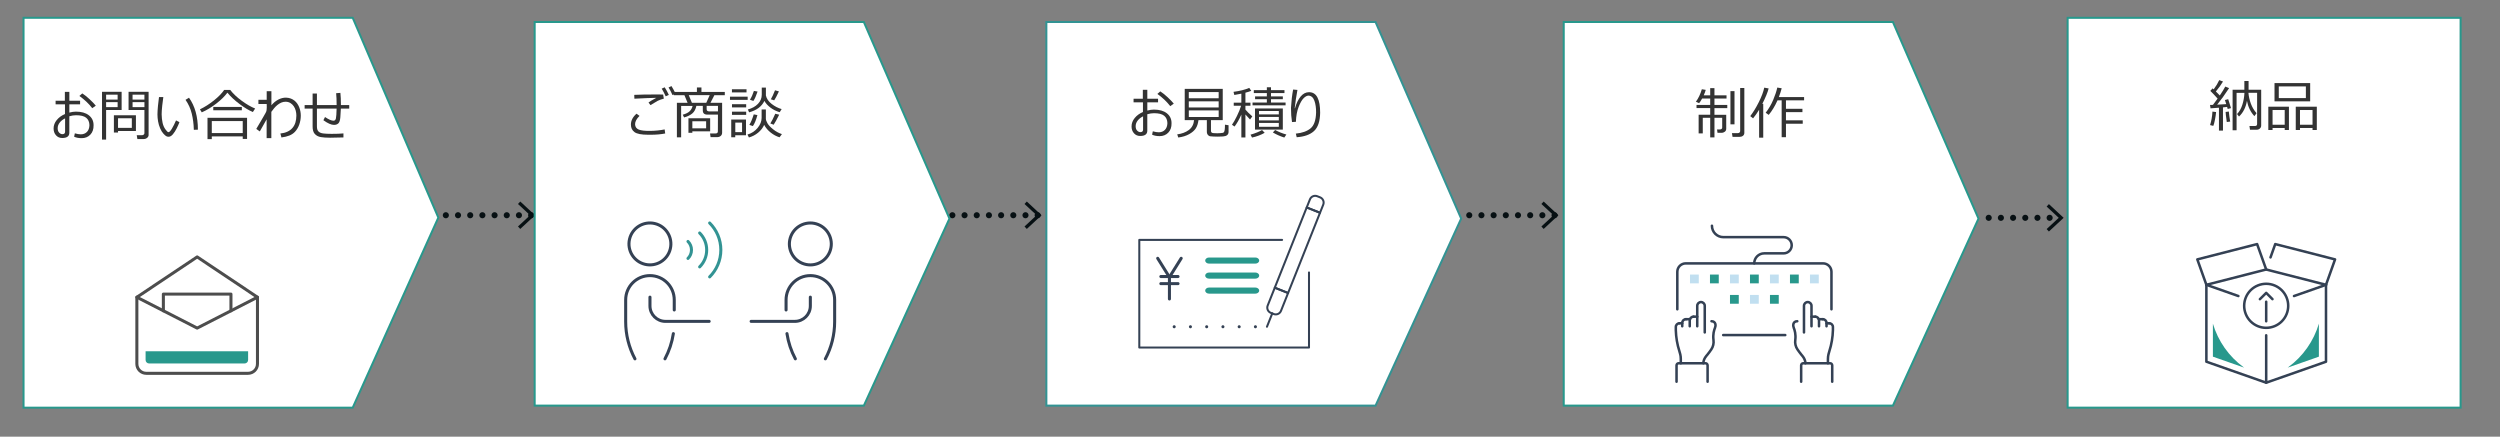 <?xml version="1.0" encoding="UTF-8"?>
<svg xmlns="http://www.w3.org/2000/svg" version="1.1" viewBox="0 0 1231 215">
  <rect x="0" y="0" width="1231" height="215" fill="#808080" stroke="none"/>
  <defs>
    <style>
      .cls-1 {
        stroke: #4d4d4d;
      }

      .cls-1, .cls-2, .cls-3, .cls-4, .cls-5, .cls-6, .cls-7, .cls-8 {
        fill: none;
      }

      .cls-1, .cls-2, .cls-3, .cls-4, .cls-6, .cls-7, .cls-8 {
        stroke-linecap: round;
        stroke-linejoin: round;
      }

      .cls-1, .cls-3, .cls-4, .cls-6 {
        stroke-width: 1.5px;
      }

      .cls-9 {
        fill: #071013;
      }

      .cls-10 {
        fill: #28988c;
      }

      .cls-2 {
        stroke-width: 1.25px;
      }

      .cls-2, .cls-4, .cls-6, .cls-7 {
        stroke: #344154;
      }

      .cls-11, .cls-12 {
        fill: #fff;
        stroke-miterlimit: 10;
      }

      .cls-11, .cls-3 {
        stroke: #329393;
      }

      .cls-12 {
        stroke: #28988c;
      }

      .cls-4 {
        stroke-dasharray: 0 8;
      }

      .cls-13 {
        fill: #c1dff0;
      }

      .cls-14 {
        fill: #333;
      }

      .cls-15 {
        display: none;
      }

      .cls-8 {
        stroke: #071013;
        stroke-dasharray: 0 6;
        stroke-width: 3px;
      }

      .cls-16 {
        fill: #e6e6e6;
      }
    </style>
  </defs>
  <!-- Generator: Adobe Illustrator 28.7.1, SVG Export Plug-In . SVG Version: 1.2.0 Build 142)  -->
  <g>
    <g id="_レイヤー_2" data-name="レイヤー_2" class="cls-15">
      <rect class="cls-16" x="1" width="1231" height="215"/>
    </g>
    <g id="_レイヤー_1" data-name="レイヤー_1">
      <g>
        <line class="cls-8" x1="219.53" y1="105.98" x2="261.65" y2="105.98"/>
        <polygon class="cls-9" points="256.18 112.73 255.05 111.52 261.01 105.98 255.05 100.44 256.18 99.23 263.44 105.98 256.18 112.73"/>
      </g>
      <g>
        <line class="cls-8" x1="468.95" y1="105.98" x2="511.06" y2="105.98"/>
        <polygon class="cls-9" points="505.6 112.73 504.47 111.52 510.43 105.98 504.47 100.44 505.6 99.23 512.85 105.98 505.6 112.73"/>
      </g>
      <g>
        <line class="cls-8" x1="723.46" y1="105.98" x2="765.57" y2="105.98"/>
        <polygon class="cls-9" points="760.1 112.73 758.98 111.52 764.94 105.98 758.98 100.44 760.1 99.23 767.36 105.98 760.1 112.73"/>
      </g>
      <g>
        <line class="cls-8" x1="979.24" y1="107.25" x2="1014.35" y2="107.25"/>
        <polygon class="cls-9" points="1008.88 114 1007.76 112.79 1013.72 107.25 1007.76 101.71 1008.88 100.5 1016.14 107.25 1008.88 114"/>
      </g>
      <g>
        <polygon class="cls-12" points="173.68 200.73 11.59 200.73 11.59 8.77 173.68 8.77 215.84 107.15 173.68 200.73"/>
        <g>
          <rect class="cls-5" x="25.42" y="42.74" width="162.78" height="38.2"/>
          <path class="cls-14" d="M36.5,67.31l.36-1.66c1.09.32,2.06.49,2.92.49,1.23,0,2.24-.39,3.02-1.17.78-.78,1.2-1.9,1.24-3.36-.04-1.59-.58-2.8-1.61-3.63-1.03-.83-2.69-1.24-5.01-1.24-1.01,0-2.1.17-3.28.51v8.11c0,1.73-1.17,2.59-3.52,2.59-1.23,0-2.25-.44-3.04-1.33-.8-.89-1.19-2.01-1.19-3.37,0-1.49.52-2.88,1.55-4.14,1.03-1.27,2.38-2.25,4.06-2.96v-4.78h-4.62v-1.77h4.56v-4.37h2.21v4.37h5.29v1.77h-5.29v4.06c1.2-.31,2.28-.47,3.24-.47,2.7,0,4.82.6,6.37,1.81,1.55,1.21,2.32,2.83,2.32,4.89.04,1.94-.5,3.49-1.6,4.64-1.1,1.15-2.53,1.73-4.27,1.73-1.48,0-2.71-.24-3.71-.72ZM32.04,58.29c-1.11.54-1.99,1.23-2.65,2.08-.66.85-.99,1.77-.99,2.77s.25,1.68.74,2.18c.49.5,1.01.75,1.56.75.9,0,1.35-.41,1.35-1.24v-6.53ZM47.17,52.03l-1.74,1.24c-1.67-2.19-3.79-4.19-6.34-6.02l1.42-1.26c1.12.71,2.31,1.66,3.58,2.84s2.3,2.25,3.08,3.19Z"/>
          <path class="cls-14" d="M52.25,54.16v14.58h-2.02v-23.54h9.66v8.96h-7.64ZM52.25,49.03h5.67v-2.43h-5.67v2.43ZM57.92,50.3h-5.67v2.44h5.67v-2.44ZM58.12,64.51v.76h-2.04v-8.52h10.85v7.76h-8.81ZM58.12,62.96h6.79v-4.71h-6.79v4.71ZM70.83,68.46h-3.19l-.31-1.89h2.62c.32,0,.6-.1.82-.3.22-.2.34-.42.34-.65v-11.45h-7.81v-8.96h9.87v21.26c0,.54-.24,1.01-.72,1.4s-1.02.59-1.62.59ZM65.27,49.03h5.84v-2.43h-5.84v2.43ZM71.12,50.3h-5.84v2.44h5.84v-2.44Z"/>
          <path class="cls-14" d="M88.35,60.16c-.31.85-.74,1.85-1.32,3-.57,1.14-1.2,2.13-1.89,2.95-.69.82-1.4,1.23-2.14,1.23-.45,0-.85-.11-1.2-.32s-.81-.63-1.38-1.26c-.57-.62-1.09-1.47-1.56-2.56-.47-1.08-.81-2.22-1.02-3.41-.21-1.19-.31-2.34-.31-3.47,0-1.01.09-2.43.26-4.28.22-1.93.38-3.35.5-4.24h2.13c-.11.81-.29,2.22-.54,4.24-.19,1.8-.28,3.22-.28,4.27.03,1.57.18,2.97.47,4.22.29,1.25.76,2.32,1.43,3.22.67.9,1.14,1.34,1.43,1.34.47,0,1.05-.6,1.75-1.79.7-1.19,1.37-2.53,2-4.02l1.66.86ZM97.45,63.85l-2.02.07v-.24c-.07-2.68-.41-5.25-1.01-7.72-.6-2.47-1.62-4.73-3.07-6.8l1.71-1.05c2.92,4.09,4.39,9.34,4.39,15.75Z"/>
          <path class="cls-14" d="M124.52,55.16c-1.92-.79-4.09-2.09-6.51-3.9-2.43-1.81-4.44-3.68-6.05-5.63-1.25,1.73-3.06,3.51-5.43,5.35-2.37,1.84-4.76,3.29-7.18,4.34l-.9-1.48c2.34-1.12,4.64-2.59,6.89-4.39,2.25-1.8,3.93-3.52,5.04-5.17h2.98c1.42,1.84,3.33,3.64,5.72,5.38,2.39,1.74,4.57,3,6.55,3.77l-1.11,1.73ZM119.52,67.15h-15.23v1.35h-2.12v-10.51h19.48v10.43h-2.13v-1.27ZM104.29,65.51h15.23v-5.9h-15.23v5.9ZM119.08,54.28h-14.06v-1.63h14.06v1.63Z"/>
          <path class="cls-14" d="M131.33,58.67c-.45.8-.96,1.72-1.55,2.77-.58,1.04-1.2,2.14-1.86,3.28l-1.73-1.24c.35-.6.73-1.25,1.14-1.94.41-.69.82-1.39,1.23-2.09.41-.7.81-1.39,1.19-2.05.39-.67.74-1.28,1.05-1.84.24-.43.4-.86.46-1.28.06-.42.09-.87.09-1.34,0-.23,0-.48,0-.75,0-.27-.02-.6-.03-.99h-4.08v-2.04h4.08v-4.25h2.32v6.92c.49-.58,1.02-1.11,1.59-1.59.58-.47,1.18-.87,1.8-1.2.63-.33,1.27-.58,1.93-.74.66-.17,1.33-.24,2-.21.82.04,1.57.18,2.24.44s1.28.6,1.81,1.03.99.92,1.38,1.49c.39.57.71,1.17.96,1.82s.44,1.32.57,2.02c.13.7.19,1.4.19,2.09,0,.76-.07,1.5-.2,2.25-.13.74-.32,1.45-.56,2.13-.24.68-.54,1.32-.9,1.92s-.76,1.15-1.22,1.63c-.74.78-1.65,1.39-2.73,1.83-1.08.44-2.39.75-3.92.95l-.53-1.94c1.35-.14,2.52-.45,3.51-.92.99-.47,1.81-1.09,2.46-1.84.65-.76,1.13-1.65,1.44-2.67.31-1.03.47-2.17.47-3.43,0-.81-.11-1.62-.32-2.42-.22-.81-.54-1.53-.98-2.17-.44-.64-.99-1.16-1.65-1.57-.66-.4-1.44-.62-2.33-.63-.78,0-1.51.14-2.19.45-.68.31-1.31.7-1.9,1.18-.58.48-1.12,1.02-1.61,1.61-.49.59-.93,1.17-1.34,1.74v12.93h-2.32v-9.34Z"/>
          <path class="cls-14" d="M169.12,67.67c-2.21.09-4.42.14-6.61.14-1.88,0-3.41-.11-4.6-.32-1.18-.21-2.14-.72-2.88-1.51s-1.1-2.02-1.1-3.66v-8.83h-3.93v-1.77h3.93v-5.66h2.13v5.66h9.7c0-2.28-.08-4.22-.24-5.83l2.09-.16c.17,1.65.26,3.49.26,5.53v.46h4.09v1.77h-4.12c-.04,1.41-.13,2.85-.26,4.33s-.46,2.45-.99,2.94c-.53.49-1.23.74-2.13.74-1.35,0-3.09-.77-5.22-2.31l.8-1.57c1.81,1.21,3.2,1.82,4.17,1.82.63,0,1.03-.38,1.2-1.14s.28-2.36.34-4.81h-9.69v8.8c0,1.12.25,1.93.76,2.44s1.27.83,2.27.97,2.41.21,4.2.21c2.31,0,4.25-.07,5.82-.22v1.98Z"/>
        </g>
        <polyline class="cls-1" points="126.77 146.35 97.08 161.55 67.39 146.35"/>
        <path class="cls-1" d="M126.77,146.35l-29.69-19.84-29.69,19.84v32.83c0,2.56,2.08,4.64,4.64,4.64h50.11c2.56,0,4.64-2.08,4.64-4.64v-32.83Z"/>
        <polyline class="cls-1" points="113.72 153.03 113.72 144.82 80.44 144.82 80.44 153.03"/>
        <path class="cls-10" d="M71.69,172.95v4.31c0,.95.79,1.72,1.76,1.72h46.96c.97,0,1.76-.77,1.76-1.72v-4.31h-50.47Z"/>
      </g>
      <g>
        <polygon class="cls-12" points="425.36 199.73 263.27 199.73 263.27 10.84 425.36 10.84 467.51 107.64 425.36 199.73"/>
        <g>
          <rect class="cls-5" x="309.34" y="41.74" width="115.18" height="38.2"/>
          <path class="cls-14" d="M327.53,65.73c-2.11.41-4.47.62-7.1.62h-1.24c-3.33,0-5.58-.43-6.76-1.3-1.18-.86-1.77-2.1-1.77-3.71,0-1.96.92-3.75,2.77-5.36l1.47,1.09c-1.46,1.43-2.19,2.8-2.19,4.12.05,1.28.66,2.15,1.83,2.62,1.17.47,3.08.69,5.73.64,2.38-.03,4.71-.27,7.01-.72l.26,1.98ZM326.86,48.57c-.46.1-.98.26-1.57.48-.59.22-1.08.42-1.46.61-.39.18-1.57.89-3.54,2.11l-.96-1.31c.41-.38,1.69-1.14,3.85-2.29-2.66.04-6.27.19-10.81.43l-.07-1.89c2.67-.14,6.42-.2,11.26-.2,1.48,0,2.47.01,2.96.04l.35,2.02ZM329.34,46.74l-1.55.69c-.65-1.45-1.3-2.71-1.96-3.78l1.46-.67c.78,1.21,1.47,2.47,2.05,3.77ZM332.68,46.18l-1.55.63c-.6-1.4-1.25-2.64-1.93-3.74l1.43-.69c.62.96,1.3,2.23,2.05,3.79Z"/>
          <path class="cls-14" d="M353.08,67.52h-3.19l-.27-1.81h2.73c.76,0,1.13-.35,1.13-1.04l.03-8.23h-5.2c-1.5,0-2.25-.68-2.25-2.05v-2.25h-3.17c-.34,1.65-1.01,2.89-2.01,3.73-1,.84-2.34,1.49-4.04,1.96l-.65-1.35c1.6-.45,2.75-1.04,3.46-1.76.7-.72,1.16-1.58,1.38-2.57h-5.64v15.49h-2.09v-17.02h5.26l-1.55-3.75h-5.24v-1.61h11.39v-2.2h2.23v2.2h11.5v1.61h-5.13l-1.93,3.75h5.74v14.71c0,.67-.23,1.21-.7,1.61-.46.4-1.06.59-1.79.59ZM340.91,64.68v.7h-1.92v-7.13h10.69v6.42h-8.77ZM340.68,50.61h7.09l1.69-3.75h-10.31l1.54,3.75ZM347.7,59.71h-6.79v3.47h6.79v-3.47ZM353.53,54.86v-2.73s-5.57,0-5.57,0v1.69c0,.69.46,1.04,1.39,1.04h4.18Z"/>
          <path class="cls-14" d="M359.44,49.19v-1.58h8.71v1.58h-8.71ZM362.03,66.59v1.01h-1.97v-8.73h7.27v7.72h-5.3ZM360.4,45.51v-1.55h7.19v1.55h-7.19ZM360.43,52.89v-1.58h6.99v1.58h-6.99ZM360.43,56.55v-1.58h6.99v1.58h-6.99ZM365.39,60.38h-3.33v4.68h3.33v-4.68ZM376.28,61.5c-.66,1.45-1.65,2.73-2.98,3.83s-2.84,1.89-4.54,2.36l-.7-1.44c2.05-.6,3.73-1.7,5.02-3.29s1.94-3.24,1.94-4.94v-4.12h2.09v4.62c0,.51.26,1.23.77,2.15.51.92,1.45,1.92,2.8,3,1.35,1.08,2.8,1.87,4.33,2.36l-1.16,1.58c-1.53-.46-2.98-1.24-4.36-2.33-1.38-1.1-2.45-2.35-3.21-3.77ZM376.39,49.69c-1.3,2.74-3.81,4.61-7.53,5.62l-.62-1.4c2.09-.57,3.75-1.49,4.99-2.78,1.24-1.29,1.86-2.79,1.86-4.49v-3.52h2.04v3.91c.34,1.56,1.28,2.94,2.82,4.14s3.18,2.05,4.93,2.54l-.96,1.55c-1.78-.55-3.33-1.33-4.64-2.34-1.31-1.01-2.27-2.09-2.88-3.22ZM370.72,62.08l-1.73-.59c.79-1.34,1.51-3.07,2.15-5.18l1.81.36c-.67,2.45-1.41,4.25-2.23,5.41ZM370.97,49.71l-1.69-.59c.79-1.29,1.44-2.74,1.94-4.35l1.81.31c-.7,2.1-1.39,3.64-2.06,4.63ZM380.95,61.41l-1.63-.62c.68-1.06,1.49-2.66,2.42-4.79l1.94.47c-1.18,2.36-2.09,4-2.73,4.94ZM381.21,49.4l-1.65-.51c.59-.98,1.28-2.46,2.06-4.43l1.92.54c-1,2.15-1.78,3.62-2.33,4.4Z"/>
        </g>
        <g>
          <g>
            <circle class="cls-6" cx="320.04" cy="120.12" r="10.32" transform="translate(129.6 404) rotate(-76.72)"/>
            <path class="cls-6" d="M320.04,146.31v4.31c0,4.21,3.41,7.62,7.62,7.62h21.53"/>
            <path class="cls-6" d="M327.43,176.69h0c2.07-3.89,3.46-8.09,4.13-12.42"/>
            <path class="cls-6" d="M332,152.63v-4.96c0-6.6-5.35-11.96-11.96-11.96h0c-6.6,0-11.96,5.35-11.96,11.96v10.72c0,6.39,1.57,12.67,4.57,18.31h0"/>
          </g>
          <g>
            <path class="cls-3" d="M349.43,136.34c3.4-3.4,5.51-8.1,5.51-13.27,0-5.18-2.11-9.87-5.51-13.27"/>
            <path class="cls-3" d="M344.51,131.42c2.14-2.14,3.46-5.09,3.46-8.35s-1.33-6.21-3.46-8.35"/>
            <path class="cls-3" d="M338.76,127.25c1.07-1.07,1.73-2.55,1.73-4.18,0-1.63-.66-3.11-1.73-4.18"/>
          </g>
          <g>
            <circle class="cls-6" cx="399.01" cy="120.12" r="10.32" transform="translate(135.34 442.79) rotate(-67.5)"/>
            <path class="cls-6" d="M399.01,146.31v4.31c0,4.21-3.41,7.62-7.62,7.62h-21.53"/>
            <path class="cls-6" d="M391.63,176.69h0c-2.07-3.89-3.46-8.09-4.13-12.42"/>
            <path class="cls-6" d="M387.06,152.63v-4.96c0-6.6,5.35-11.96,11.96-11.96h0c6.6,0,11.96,5.35,11.96,11.96v10.72c0,6.39-1.57,12.67-4.57,18.31h0"/>
          </g>
        </g>
      </g>
      <g>
        <polygon class="cls-12" points="932.07 199.73 769.98 199.73 769.98 10.84 932.07 10.84 974.22 107.64 932.07 199.73"/>
        <g>
          <rect class="cls-5" x="833.94" y="41.74" width="59.06" height="38.2"/>
          <path class="cls-14" d="M847.7,65.4h-2l-.23-1.66h1.46c.32,0,.58-.09.78-.27.2-.18.3-.38.3-.61v-4.85h-3.81v9.66h-2.09v-9.66h-3.66v7.67h-2.04v-9.17h5.7v-3.29h-6.74v-1.55h6.74v-3.16h-3.98c-.56,1.03-1.05,1.8-1.49,2.31l-1.58-.73c1.24-1.69,2.22-3.74,2.93-6.15l1.92.31c-.21.81-.54,1.71-.99,2.69h3.19v-3.55h2.09v3.55h5.95v1.58h-5.95v3.16h6.32v1.55h-6.32v3.29h5.8v6.88c0,.6-.23,1.09-.69,1.45-.46.36-1,.55-1.62.55ZM852.07,61.23v-16.36h2v16.36h-2ZM856.63,67.4h-3.52l-.31-1.85h2.96c.31,0,.57-.1.78-.29.22-.19.32-.44.32-.74v-21.19h2.05v22.12c0,.58-.22,1.05-.67,1.41s-.99.53-1.61.53Z"/>
          <path class="cls-14" d="M866.19,67.81v-13.77c-.91,1.52-1.9,2.93-2.98,4.24l-1.39-1.11c1.43-1.83,2.84-4.12,4.22-6.88,1.38-2.76,2.27-5.14,2.67-7.13l2.17.39c-.49,1.94-1.53,4.48-3.12,7.61h.46v16.64h-2.02ZM877.29,67.58v-18.18h-2.04c-1.23,2.78-2.68,5.17-4.33,7.18l-1.5-1.07c1.51-1.93,2.75-4.05,3.71-6.34.96-2.29,1.63-4.31,2.01-6.06l2.17.36c-.38,1.45-.85,2.89-1.4,4.32h12.43v1.61h-8.93v4.17h8.11v1.63h-8.11v4.06h8.26v1.66h-8.26v6.65h-2.12Z"/>
        </g>
        <g>
          <path class="cls-2" d="M901.81,152.29v-18.45c0-2.29-1.86-4.15-4.15-4.15h-67.6c-2.29,0-4.15,1.86-4.15,4.15v18.45"/>
          <line class="cls-2" x1="848.51" y1="164.99" x2="879.06" y2="164.99"/>
          <g>
            <g>
              <g>
                <path class="cls-2" d="M891.98,160.65v-10.06c0-1.02-.83-1.85-1.85-1.85h0c-1.02,0-1.85.83-1.85,1.85v13.09"/>
                <path class="cls-2" d="M895.68,160.65v-2.86c0-1.02-.83-1.85-1.85-1.85h0"/>
                <path class="cls-2" d="M899.38,160.65v-1.64c0-1.02-.83-1.85-1.85-1.85h0"/>
                <path class="cls-2" d="M900.07,178.87c-.07-3.4.2-4.05.2-4.05,0,0,.17-.85.51-1.93,1.07-3.34,1.65-6.81,1.75-10.31v-1.56c.01-1.02-.81-1.85-1.84-1.85h0"/>
                <path class="cls-2" d="M884.97,158.17h0c-1.09,0-1.67.62-1.85,1.23-.02.06-.03.11-.05.17-.15.62-.07,1.27.18,1.86.43,1.05,1.11,3.18.74,6.01-.22,1.64.17,3.3,1.11,4.66.59.86,1.31,1.84,2.05,2.74,0,0,1.83,1.81,1.83,4.03"/>
                <line class="cls-2" x1="900.7" y1="159.17" x2="899.38" y2="159.17"/>
                <line class="cls-2" x1="897.53" y1="157.17" x2="895.57" y2="157.17"/>
                <line class="cls-2" x1="893.83" y1="155.94" x2="891.98" y2="155.94"/>
              </g>
              <path class="cls-2" d="M886.89,187.95v-8.04c0-.58.47-1.05,1.05-1.05h13.19c.58,0,1.05.47,1.05,1.05v8.04"/>
            </g>
            <g>
              <g>
                <path class="cls-2" d="M835.72,160.65v-10.06c0-1.02.83-1.85,1.85-1.85h0c1.02,0,1.85.83,1.85,1.85v13.09"/>
                <path class="cls-2" d="M832.03,160.65v-2.86c0-1.02.83-1.85,1.85-1.85h0"/>
                <path class="cls-2" d="M828.33,160.65v-1.64c0-1.02.83-1.85,1.85-1.85h0"/>
                <path class="cls-2" d="M827.63,178.87c.07-3.4-.2-4.05-.2-4.05,0,0-.17-.85-.51-1.93-1.07-3.34-1.65-6.81-1.75-10.31v-1.56c-.01-1.02.81-1.85,1.84-1.85h0"/>
                <path class="cls-2" d="M842.74,158.17h0c1.09,0,1.67.62,1.85,1.23.02.06.03.11.05.17.15.62.07,1.27-.18,1.86-.43,1.05-1.11,3.18-.74,6.01.22,1.64-.17,3.3-1.11,4.66-.59.86-1.31,1.84-2.05,2.74,0,0-1.83,1.81-1.83,4.03"/>
                <line class="cls-2" x1="827.01" y1="159.17" x2="828.33" y2="159.17"/>
                <line class="cls-2" x1="830.18" y1="157.17" x2="832.14" y2="157.17"/>
                <line class="cls-2" x1="833.88" y1="155.94" x2="835.72" y2="155.94"/>
              </g>
              <path class="cls-2" d="M840.82,187.95v-8.04c0-.58-.47-1.05-1.05-1.05h-13.19c-.58,0-1.05.47-1.05,1.05v8.04"/>
            </g>
          </g>
          <path class="cls-2" d="M863.78,129.69h0c0-2.73,2.21-4.94,4.94-4.94h9.53c2.2,0,3.99-1.78,3.99-3.99h0c0-2.2-1.78-3.99-3.99-3.99h-29.68c-3.1,0-5.61-2.51-5.61-5.61h0"/>
          <rect class="cls-13" x="832.15" y="135.19" width="4.33" height="4.33"/>
          <rect class="cls-10" x="841.99" y="135.19" width="4.33" height="4.33"/>
          <rect class="cls-13" x="851.84" y="135.19" width="4.33" height="4.33"/>
          <rect class="cls-10" x="861.69" y="135.19" width="4.33" height="4.33"/>
          <rect class="cls-13" x="871.53" y="135.19" width="4.33" height="4.33"/>
          <rect class="cls-10" x="881.38" y="135.19" width="4.33" height="4.33"/>
          <rect class="cls-13" x="891.23" y="135.19" width="4.33" height="4.33"/>
          <rect class="cls-10" x="851.84" y="145.23" width="4.33" height="4.33"/>
          <rect class="cls-13" x="861.69" y="145.23" width="4.33" height="4.33"/>
          <rect class="cls-10" x="871.53" y="145.23" width="4.33" height="4.33"/>
        </g>
      </g>
      <g>
        <rect class="cls-12" x="1018.1" y="8.77" width="193.5" height="191.96"/>
        <g>
          <rect class="cls-5" x="1087.53" y="38.35" width="61.43" height="33.59"/>
          <path class="cls-14" d="M1092.61,64.31v-11.27l-4.14.3-.26-1.66c.28,0,.76-.01,1.44-.04.74-.94,1.5-1.98,2.29-3.09-1.2-1.38-2.39-2.65-3.59-3.81l1.15-1.24.51.49c1.19-1.61,2.1-3.13,2.74-4.55l1.86.7c-.94,1.57-2.11,3.21-3.52,4.9.83.82,1.47,1.48,1.93,1.97,1.24-1.82,2.14-3.28,2.69-4.39l1.89.77c-2.02,3.1-3.99,5.81-5.88,8.15l4.48-.27c-.28-.92-.5-1.59-.66-2.02l1.62-.42c.37,1.09.83,2.56,1.38,4.4l-1.63.42-.28-1.01c-.41.06-1.09.14-2.04.23v11.45h-1.97ZM1089.82,61.98l-1.58-.39c.66-2.1,1.04-4.31,1.16-6.65l1.81.23c-.11,1.16-.3,2.45-.58,3.87-.28,1.42-.55,2.4-.81,2.95ZM1096.47,60.07c-.39-2.71-.58-4.36-.58-4.95l1.58-.2c.11,1.29.33,2.93.67,4.94l-1.67.22ZM1111.23,63.87h-3.33l-.27-1.82h2.7c.71,0,1.07-.33,1.07-.99v-15.35h-4.27c.13,1.7.52,3.45,1.17,5.26.66,1.8,1.6,3.39,2.82,4.76l-1.05,1.46c-1.88-2-3.1-4.51-3.67-7.53-.56,3.23-1.86,5.81-3.91,7.73l-.96-1.24c1.12-1.15,1.99-2.67,2.59-4.54.6-1.88.95-3.84,1.04-5.89h-3.87v18.41h-1.96v-19.94h5.79v-4.31h2.08v4.31h6.21v17.63c0,.59-.22,1.08-.65,1.47s-.94.58-1.52.58Z"/>
          <path class="cls-14" d="M1124.99,63.02h-5.98v.99h-2.09v-11.47h10.15v11.47h-2.08v-.99ZM1119.01,61.42h5.98v-7.25h-5.98v7.25ZM1119.97,49.9v-8.99h17.56v8.99h-17.56ZM1135.41,42.55h-13.34v5.75h13.34v-5.75ZM1138.69,63.02h-6.18v.99h-2.08v-11.47h10.37v11.47h-2.11v-.99ZM1132.51,61.42h6.18v-7.25h-6.18v7.25Z"/>
        </g>
        <polyline class="cls-2" points="1115.87 188.44 1086.42 178.1 1086.42 140.24"/>
        <line class="cls-2" x1="1086.42" y1="140.24" x2="1102.17" y2="145.77"/>
        <polyline class="cls-2" points="1115.87 165.1 1115.87 188.44 1145.32 178.1 1145.32 140.24"/>
        <line class="cls-2" x1="1145.32" y1="140.24" x2="1129.57" y2="145.77"/>
        <polyline class="cls-2" points="1086.42 140.24 1109.54 134.32 1115.87 132.7 1145.32 140.24"/>
        <circle class="cls-2" cx="1115.87" cy="150.58" r="10.84" transform="translate(27.32 438.49) rotate(-22.5)"/>
        <line class="cls-2" x1="1115.87" y1="158.2" x2="1115.87" y2="148.58"/>
        <polyline class="cls-2" points="1112.78 147.31 1115.88 144.22 1118.96 147.3"/>
        <polyline class="cls-2" points="1086.42 140.24 1081.96 127.73 1111.4 120.19 1115.87 132.7"/>
        <polyline class="cls-2" points="1145.32 140.24 1149.78 127.73 1120.33 120.19 1118 126.74"/>
        <path class="cls-10" d="M1141.83,159.33h0c-2.55,8.62-7.85,16.17-15.11,21.48l-.3.22,15.4-5.41v-16.29Z"/>
        <path class="cls-10" d="M1089.62,159.33h0c2.55,8.62,7.85,16.17,15.11,21.48l.3.22-15.4-5.41v-16.29Z"/>
      </g>
      <g>
        <polygon class="cls-11" points="677.32 199.73 515.23 199.73 515.23 10.84 677.32 10.84 719.48 107.64 677.32 199.73"/>
        <g>
          <rect class="cls-5" x="556.21" y="41.74" width="115.18" height="38.2"/>
          <path class="cls-14" d="M567.29,66.31l.36-1.66c1.09.32,2.06.49,2.92.49,1.23,0,2.24-.39,3.02-1.17.78-.78,1.2-1.9,1.24-3.36-.04-1.59-.58-2.8-1.61-3.63-1.03-.83-2.69-1.24-5.01-1.24-1.01,0-2.1.17-3.28.51v8.11c0,1.73-1.17,2.59-3.52,2.59-1.23,0-2.25-.44-3.04-1.33-.8-.89-1.19-2.01-1.19-3.37,0-1.49.52-2.88,1.55-4.14,1.03-1.27,2.38-2.25,4.06-2.96v-4.78h-4.62v-1.77h4.56v-4.37h2.21v4.37h5.29v1.77h-5.29v4.06c1.2-.31,2.28-.47,3.24-.47,2.7,0,4.82.6,6.37,1.81,1.55,1.21,2.32,2.83,2.32,4.89.04,1.94-.5,3.49-1.6,4.64-1.1,1.15-2.53,1.73-4.27,1.73-1.48,0-2.71-.24-3.71-.72ZM562.84,57.29c-1.11.54-1.99,1.23-2.65,2.08-.66.85-.99,1.77-.99,2.77s.25,1.68.74,2.18c.49.5,1.01.75,1.56.75.9,0,1.35-.41,1.35-1.24v-6.53ZM577.97,51.03l-1.74,1.24c-1.67-2.19-3.79-4.19-6.34-6.02l1.42-1.26c1.12.71,2.31,1.66,3.58,2.84s2.3,2.25,3.08,3.19Z"/>
          <path class="cls-14" d="M580.17,67.71l-.5-1.55c2.27-.3,4.17-1.01,5.7-2.14s2.39-2.76,2.59-4.88h-4.6v-15.37h18.72v15.37h-5.8v5.36c0,.4.16.68.47.86.31.18,1.21.26,2.69.26.14,0,.59-.02,1.34-.06s1.21-.09,1.4-.16.36-.19.51-.39c.15-.2.27-.56.35-1.09s.13-1.37.13-2.53l1.77.28v3.27c0,.68-.23,1.21-.69,1.59s-1.14.6-2.05.66c-.91.06-1.75.09-2.52.09-.53,0-1.25-.02-2.15-.05-.9-.04-1.48-.08-1.71-.13s-.49-.18-.74-.37c-.26-.19-.46-.45-.61-.76s-.22-.68-.22-1.11v-5.72h-4.12c-.21,1.67-.65,3.03-1.33,4.08-.68,1.05-1.76,1.99-3.25,2.83s-3.27,1.39-5.35,1.65ZM585.36,48.4h14.71v-3.08h-14.71v3.08ZM585.36,52.91h14.71v-3.01h-14.71v3.01ZM600.08,54.35h-14.71v3.27h14.71v-3.27Z"/>
          <path class="cls-14" d="M607.89,62.31l-1.27-.88c.7-.95,1.52-2.4,2.46-4.33s1.62-3.61,2.04-5.04h-3.63v-1.51h3.75v-4.43c-1.4.31-2.55.52-3.47.65l-.39-1.55c3.08-.4,5.66-1.05,7.75-1.94l.99,1.46c-.79.31-1.75.61-2.88.9v4.91h2.48v1.51h-2.48v1.9c.67.84,1.8,1.95,3.39,3.35l-1.11,1.53c-.49-.5-1.25-1.33-2.28-2.47v11.32h-2v-11.26c-1.14,2.53-2.26,4.49-3.36,5.87ZM616.49,67.73l-.73-1.42c2.33-.67,4.22-1.44,5.67-2.28l1.3,1.35c-1.84,1.07-3.92,1.85-6.24,2.35ZM616.75,51.88v-1.39h7.05v-1.66h-5.8v-1.38h5.8v-1.61h-6.42v-1.47h6.42v-1.4h2.04v1.4h6.63v1.47h-6.63v1.61h5.83v1.38h-5.83v1.66h7.18v1.39h-16.26ZM617.96,63.8v-10.39h13.7v10.39h-13.7ZM619.93,56.33h9.76v-1.66h-9.76v1.66ZM619.93,59.29h9.76v-1.71h-9.76v1.71ZM629.69,60.53h-9.76v1.89h9.76v-1.89ZM632.39,67.73c-2.09-.67-3.96-1.5-5.63-2.51l1.12-1.21c1.81.98,3.65,1.72,5.53,2.23l-1.03,1.5Z"/>
          <path class="cls-14" d="M638.49,67.56l-.42-1.77c3.13-.31,5.55-1.17,7.26-2.59,1.71-1.42,2.61-4.02,2.71-7.79.03-2.25-.25-4.18-.82-5.78s-1.53-2.46-2.88-2.56c-.8.02-1.62.45-2.46,1.31-.84.85-1.66,2.28-2.44,4.28-.79,2-1.23,4.44-1.34,7.32l-1.92.12c-.33-2.07-.5-4.4-.5-6.98.18-3.3.53-6.31,1.05-9.03l2.13.19c-.6,3.26-1.05,6.25-1.35,8.99h.15c.69-2.45,1.63-4.37,2.8-5.77,1.17-1.4,2.54-2.1,4.1-2.11,1.88,0,3.27.87,4.16,2.62.9,1.75,1.33,4.25,1.32,7.52-.07,4.21-1.08,7.21-3.01,8.99-1.93,1.78-4.78,2.8-8.54,3.05Z"/>
        </g>
        <g>
          <g>
            <rect class="cls-7" x="635.33" y="101.91" width="7.06" height="42.51" transform="translate(1186.88 473.87) rotate(-158.3)"/>
            <path class="cls-7" d="M627.98,142.48h1.51c1.53,0,2.77,1.24,2.77,2.77v9.46h-7.06v-9.46c0-1.53,1.24-2.77,2.77-2.77Z" transform="translate(1157.95 519.19) rotate(-158.3)"/>
            <line class="cls-7" x1="626.48" y1="154.28" x2="623.85" y2="160.89"/>
            <path class="cls-7" d="M644.5,96.61h7.06v4.29c0,1.53-1.24,2.77-2.77,2.77h-1.51c-1.53,0-2.77-1.24-2.77-2.77v-4.29h0Z" transform="translate(1213.09 432.83) rotate(-158.3)"/>
          </g>
          <polyline class="cls-7" points="644.55 134.15 644.55 171.12 560.99 171.12 560.99 118.12 631.3 118.12"/>
          <line class="cls-4" x1="618.17" y1="160.89" x2="575.64" y2="160.89"/>
          <path class="cls-10" d="M618.17,129.8h-22.87c-1.02,0-1.85-.67-1.85-1.5s.83-1.5,1.85-1.5h22.87c1.02,0,1.85.67,1.85,1.5s-.83,1.5-1.85,1.5Z"/>
          <path class="cls-10" d="M618.17,137.2h-22.87c-1.02,0-1.85-.67-1.85-1.5s.83-1.5,1.85-1.5h22.87c1.02,0,1.85.67,1.85,1.5s-.83,1.5-1.85,1.5Z"/>
          <path class="cls-10" d="M618.17,144.59h-22.87c-1.02,0-1.85-.67-1.85-1.5s.83-1.5,1.85-1.5h22.87c1.02,0,1.85.67,1.85,1.5s-.83,1.5-1.85,1.5Z"/>
          <g>
            <g>
              <polyline class="cls-6" points="570.05 127.19 573.39 132.55 575.83 136.46"/>
              <polyline class="cls-6" points="581.62 127.19 578.34 132.44 575.83 136.46 575.83 147.21"/>
            </g>
            <line class="cls-6" x1="571.6" y1="136.16" x2="580.06" y2="136.16"/>
            <line class="cls-6" x1="571.6" y1="139.66" x2="580.06" y2="139.66"/>
          </g>
        </g>
      </g>
    </g>
  </g>
</svg>